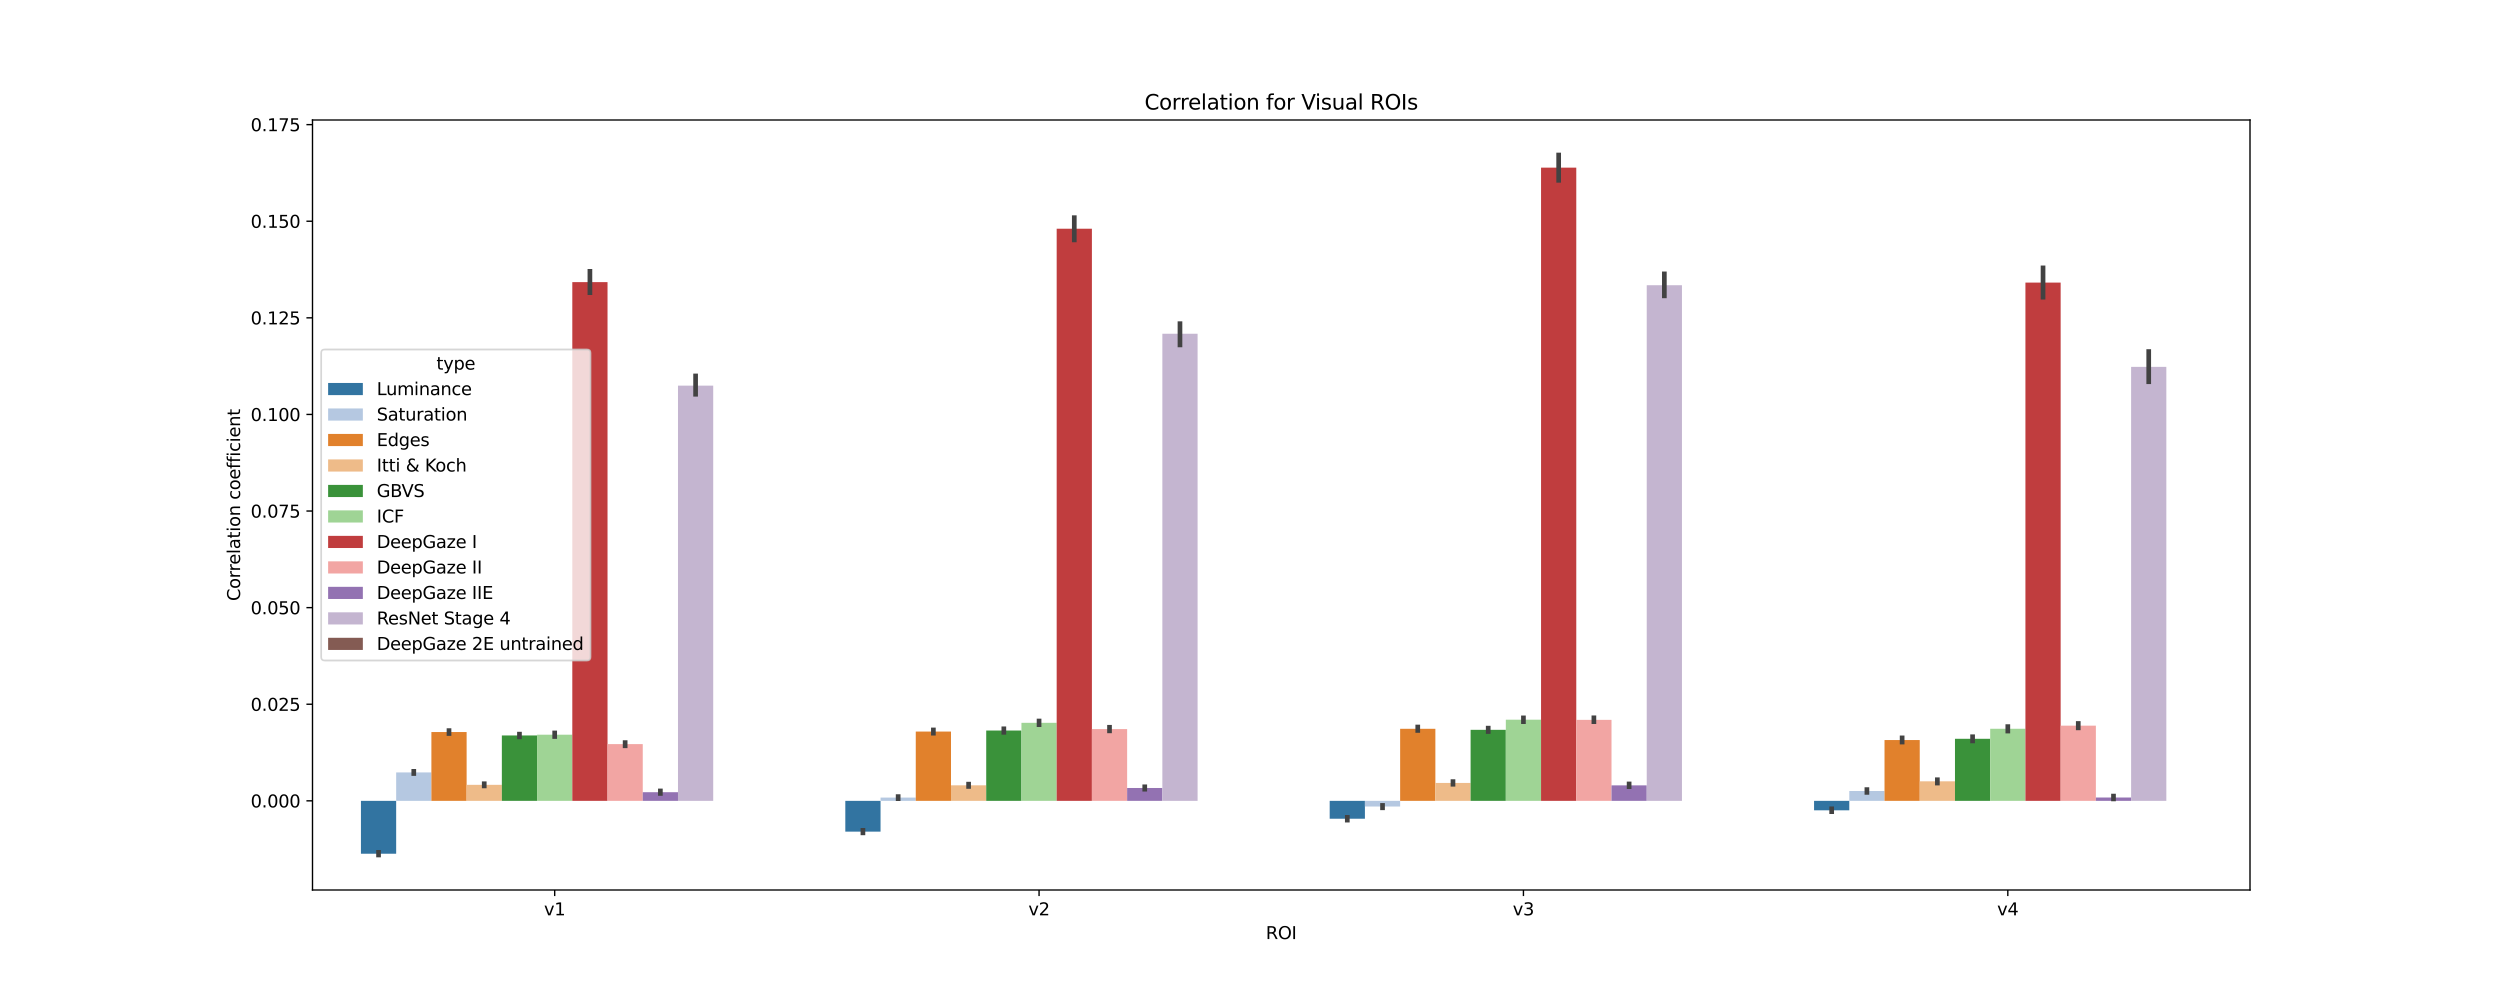<?xml version="1.0" encoding="utf-8" standalone="no"?>
<!DOCTYPE svg PUBLIC "-//W3C//DTD SVG 1.1//EN"
  "http://www.w3.org/Graphics/SVG/1.1/DTD/svg11.dtd">
<svg xmlns:xlink="http://www.w3.org/1999/xlink" width="1440pt" height="576pt" viewBox="0 0 1440 576" xmlns="http://www.w3.org/2000/svg" version="1.1">
 <defs>
  <style type="text/css">*{stroke-linejoin: round; stroke-linecap: butt}</style>
 </defs>
 <g id="figure_1">
  <g id="patch_1">
   <path d="M 0 576 
L 1440 576 
L 1440 0 
L 0 0 
z
" style="fill: #ffffff"/>
  </g>
  <g id="axes_1">
   <g id="patch_2">
    <path d="M 180 512.64 
L 1296 512.64 
L 1296 69.12 
L 180 69.12 
z
" style="fill: #ffffff"/>
   </g>
   <g id="patch_3">
    <path d="M 207.9 461.293 
L 228.191 461.293 
L 228.191 491.748 
L 207.9 491.748 
z
" clip-path="url(#pd6d8964f58)" style="fill: #3274a1"/>
   </g>
   <g id="patch_4">
    <path d="M 486.9 461.293 
L 507.191 461.293 
L 507.191 479.022 
L 486.9 479.022 
z
" clip-path="url(#pd6d8964f58)" style="fill: #3274a1"/>
   </g>
   <g id="patch_5">
    <path d="M 765.9 461.293 
L 786.191 461.293 
L 786.191 471.589 
L 765.9 471.589 
z
" clip-path="url(#pd6d8964f58)" style="fill: #3274a1"/>
   </g>
   <g id="patch_6">
    <path d="M 1044.9 461.293 
L 1065.191 461.293 
L 1065.191 466.738 
L 1044.9 466.738 
z
" clip-path="url(#pd6d8964f58)" style="fill: #3274a1"/>
   </g>
   <g id="patch_7">
    <path d="M 228.191 461.293 
L 248.482 461.293 
L 248.482 444.918 
L 228.191 444.918 
z
" clip-path="url(#pd6d8964f58)" style="fill: #b5c8e1"/>
   </g>
   <g id="patch_8">
    <path d="M 507.191 461.293 
L 527.482 461.293 
L 527.482 459.408 
L 507.191 459.408 
z
" clip-path="url(#pd6d8964f58)" style="fill: #b5c8e1"/>
   </g>
   <g id="patch_9">
    <path d="M 786.191 461.293 
L 806.482 461.293 
L 806.482 464.561 
L 786.191 464.561 
z
" clip-path="url(#pd6d8964f58)" style="fill: #b5c8e1"/>
   </g>
   <g id="patch_10">
    <path d="M 1065.191 461.293 
L 1085.482 461.293 
L 1085.482 455.613 
L 1065.191 455.613 
z
" clip-path="url(#pd6d8964f58)" style="fill: #b5c8e1"/>
   </g>
   <g id="patch_11">
    <path d="M 248.482 461.293 
L 268.773 461.293 
L 268.773 421.652 
L 248.482 421.652 
z
" clip-path="url(#pd6d8964f58)" style="fill: #e1812c"/>
   </g>
   <g id="patch_12">
    <path d="M 527.482 461.293 
L 547.773 461.293 
L 547.773 421.378 
L 527.482 421.378 
z
" clip-path="url(#pd6d8964f58)" style="fill: #e1812c"/>
   </g>
   <g id="patch_13">
    <path d="M 806.482 461.293 
L 826.773 461.293 
L 826.773 419.788 
L 806.482 419.788 
z
" clip-path="url(#pd6d8964f58)" style="fill: #e1812c"/>
   </g>
   <g id="patch_14">
    <path d="M 1085.482 461.293 
L 1105.773 461.293 
L 1105.773 426.265 
L 1085.482 426.265 
z
" clip-path="url(#pd6d8964f58)" style="fill: #e1812c"/>
   </g>
   <g id="patch_15">
    <path d="M 268.773 461.293 
L 289.064 461.293 
L 289.064 452.062 
L 268.773 452.062 
z
" clip-path="url(#pd6d8964f58)" style="fill: #eebb89"/>
   </g>
   <g id="patch_16">
    <path d="M 547.773 461.293 
L 568.064 461.293 
L 568.064 452.342 
L 547.773 452.342 
z
" clip-path="url(#pd6d8964f58)" style="fill: #eebb89"/>
   </g>
   <g id="patch_17">
    <path d="M 826.773 461.293 
L 847.064 461.293 
L 847.064 450.971 
L 826.773 450.971 
z
" clip-path="url(#pd6d8964f58)" style="fill: #eebb89"/>
   </g>
   <g id="patch_18">
    <path d="M 1105.773 461.293 
L 1126.064 461.293 
L 1126.064 450.035 
L 1105.773 450.035 
z
" clip-path="url(#pd6d8964f58)" style="fill: #eebb89"/>
   </g>
   <g id="patch_19">
    <path d="M 289.064 461.293 
L 309.355 461.293 
L 309.355 423.624 
L 289.064 423.624 
z
" clip-path="url(#pd6d8964f58)" style="fill: #3a923a"/>
   </g>
   <g id="patch_20">
    <path d="M 568.064 461.293 
L 588.355 461.293 
L 588.355 420.781 
L 568.064 420.781 
z
" clip-path="url(#pd6d8964f58)" style="fill: #3a923a"/>
   </g>
   <g id="patch_21">
    <path d="M 847.064 461.293 
L 867.355 461.293 
L 867.355 420.38 
L 847.064 420.38 
z
" clip-path="url(#pd6d8964f58)" style="fill: #3a923a"/>
   </g>
   <g id="patch_22">
    <path d="M 1126.064 461.293 
L 1146.355 461.293 
L 1146.355 425.544 
L 1126.064 425.544 
z
" clip-path="url(#pd6d8964f58)" style="fill: #3a923a"/>
   </g>
   <g id="patch_23">
    <path d="M 309.355 461.293 
L 329.645 461.293 
L 329.645 423.184 
L 309.355 423.184 
z
" clip-path="url(#pd6d8964f58)" style="fill: #9fd495"/>
   </g>
   <g id="patch_24">
    <path d="M 588.355 461.293 
L 608.645 461.293 
L 608.645 416.342 
L 588.355 416.342 
z
" clip-path="url(#pd6d8964f58)" style="fill: #9fd495"/>
   </g>
   <g id="patch_25">
    <path d="M 867.355 461.293 
L 887.645 461.293 
L 887.645 414.542 
L 867.355 414.542 
z
" clip-path="url(#pd6d8964f58)" style="fill: #9fd495"/>
   </g>
   <g id="patch_26">
    <path d="M 1146.355 461.293 
L 1166.645 461.293 
L 1166.645 419.766 
L 1146.355 419.766 
z
" clip-path="url(#pd6d8964f58)" style="fill: #9fd495"/>
   </g>
   <g id="patch_27">
    <path d="M 329.645 461.293 
L 349.936 461.293 
L 349.936 162.502 
L 329.645 162.502 
z
" clip-path="url(#pd6d8964f58)" style="fill: #c03d3e"/>
   </g>
   <g id="patch_28">
    <path d="M 608.645 461.293 
L 628.936 461.293 
L 628.936 131.745 
L 608.645 131.745 
z
" clip-path="url(#pd6d8964f58)" style="fill: #c03d3e"/>
   </g>
   <g id="patch_29">
    <path d="M 887.645 461.293 
L 907.936 461.293 
L 907.936 96.561 
L 887.645 96.561 
z
" clip-path="url(#pd6d8964f58)" style="fill: #c03d3e"/>
   </g>
   <g id="patch_30">
    <path d="M 1166.645 461.293 
L 1186.936 461.293 
L 1186.936 162.771 
L 1166.645 162.771 
z
" clip-path="url(#pd6d8964f58)" style="fill: #c03d3e"/>
   </g>
   <g id="patch_31">
    <path d="M 349.936 461.293 
L 370.227 461.293 
L 370.227 428.602 
L 349.936 428.602 
z
" clip-path="url(#pd6d8964f58)" style="fill: #f2a5a3"/>
   </g>
   <g id="patch_32">
    <path d="M 628.936 461.293 
L 649.227 461.293 
L 649.227 419.948 
L 628.936 419.948 
z
" clip-path="url(#pd6d8964f58)" style="fill: #f2a5a3"/>
   </g>
   <g id="patch_33">
    <path d="M 907.936 461.293 
L 928.227 461.293 
L 928.227 414.642 
L 907.936 414.642 
z
" clip-path="url(#pd6d8964f58)" style="fill: #f2a5a3"/>
   </g>
   <g id="patch_34">
    <path d="M 1186.936 461.293 
L 1207.227 461.293 
L 1207.227 417.978 
L 1186.936 417.978 
z
" clip-path="url(#pd6d8964f58)" style="fill: #f2a5a3"/>
   </g>
   <g id="patch_35">
    <path d="M 370.227 461.293 
L 390.518 461.293 
L 390.518 456.31 
L 370.227 456.31 
z
" clip-path="url(#pd6d8964f58)" style="fill: #9372b2"/>
   </g>
   <g id="patch_36">
    <path d="M 649.227 461.293 
L 669.518 461.293 
L 669.518 453.881 
L 649.227 453.881 
z
" clip-path="url(#pd6d8964f58)" style="fill: #9372b2"/>
   </g>
   <g id="patch_37">
    <path d="M 928.227 461.293 
L 948.518 461.293 
L 948.518 452.372 
L 928.227 452.372 
z
" clip-path="url(#pd6d8964f58)" style="fill: #9372b2"/>
   </g>
   <g id="patch_38">
    <path d="M 1207.227 461.293 
L 1227.518 461.293 
L 1227.518 459.37 
L 1207.227 459.37 
z
" clip-path="url(#pd6d8964f58)" style="fill: #9372b2"/>
   </g>
   <g id="patch_39">
    <path d="M 390.518 461.293 
L 410.809 461.293 
L 410.809 222.126 
L 390.518 222.126 
z
" clip-path="url(#pd6d8964f58)" style="fill: #c4b5d0"/>
   </g>
   <g id="patch_40">
    <path d="M 669.518 461.293 
L 689.809 461.293 
L 689.809 192.236 
L 669.518 192.236 
z
" clip-path="url(#pd6d8964f58)" style="fill: #c4b5d0"/>
   </g>
   <g id="patch_41">
    <path d="M 948.518 461.293 
L 968.809 461.293 
L 968.809 164.289 
L 948.518 164.289 
z
" clip-path="url(#pd6d8964f58)" style="fill: #c4b5d0"/>
   </g>
   <g id="patch_42">
    <path d="M 1227.518 461.293 
L 1247.809 461.293 
L 1247.809 211.318 
L 1227.518 211.318 
z
" clip-path="url(#pd6d8964f58)" style="fill: #c4b5d0"/>
   </g>
   <g id="patch_43">
    <path d="M 0 0 
z
" clip-path="url(#pd6d8964f58)" style="fill: #845b53"/>
   </g>
   <g id="patch_44">
    <path d="M 0 0 
z
" clip-path="url(#pd6d8964f58)" style="fill: #845b53"/>
   </g>
   <g id="patch_45">
    <path d="M 0 0 
z
" clip-path="url(#pd6d8964f58)" style="fill: #845b53"/>
   </g>
   <g id="patch_46">
    <path d="M 0 0 
z
" clip-path="url(#pd6d8964f58)" style="fill: #845b53"/>
   </g>
   <g id="matplotlib.axis_1">
    <g id="xtick_1">
     <g id="line2d_1">
      <defs>
       <path id="m5827b4acbc" d="M 0 0 
L 0 3.5 
" style="stroke: #000000; stroke-width: 0.8"/>
      </defs>
      <g>
       <use xlink:href="#m5827b4acbc" x="319.5" y="512.64" style="stroke: #000000; stroke-width: 0.8"/>
      </g>
     </g>
     <g id="text_1">
      <!-- v1 -->
      <g transform="translate(313.359 527.238)scale(0.1 -0.1)">
       <defs>
        <path id="DejaVuSans-76" d="M 191 3500 
L 800 3500 
L 1894 563 
L 2988 3500 
L 3597 3500 
L 2284 0 
L 1503 0 
L 191 3500 
z
" transform="scale(0.016)"/>
        <path id="DejaVuSans-31" d="M 794 531 
L 1825 531 
L 1825 4091 
L 703 3866 
L 703 4441 
L 1819 4666 
L 2450 4666 
L 2450 531 
L 3481 531 
L 3481 0 
L 794 0 
L 794 531 
z
" transform="scale(0.016)"/>
       </defs>
       <use xlink:href="#DejaVuSans-76"/>
       <use xlink:href="#DejaVuSans-31" x="59.18"/>
      </g>
     </g>
    </g>
    <g id="xtick_2">
     <g id="line2d_2">
      <g>
       <use xlink:href="#m5827b4acbc" x="598.5" y="512.64" style="stroke: #000000; stroke-width: 0.8"/>
      </g>
     </g>
     <g id="text_2">
      <!-- v2 -->
      <g transform="translate(592.359 527.238)scale(0.1 -0.1)">
       <defs>
        <path id="DejaVuSans-32" d="M 1228 531 
L 3431 531 
L 3431 0 
L 469 0 
L 469 531 
Q 828 903 1448 1529 
Q 2069 2156 2228 2338 
Q 2531 2678 2651 2914 
Q 2772 3150 2772 3378 
Q 2772 3750 2511 3984 
Q 2250 4219 1831 4219 
Q 1534 4219 1204 4116 
Q 875 4013 500 3803 
L 500 4441 
Q 881 4594 1212 4672 
Q 1544 4750 1819 4750 
Q 2544 4750 2975 4387 
Q 3406 4025 3406 3419 
Q 3406 3131 3298 2873 
Q 3191 2616 2906 2266 
Q 2828 2175 2409 1742 
Q 1991 1309 1228 531 
z
" transform="scale(0.016)"/>
       </defs>
       <use xlink:href="#DejaVuSans-76"/>
       <use xlink:href="#DejaVuSans-32" x="59.18"/>
      </g>
     </g>
    </g>
    <g id="xtick_3">
     <g id="line2d_3">
      <g>
       <use xlink:href="#m5827b4acbc" x="877.5" y="512.64" style="stroke: #000000; stroke-width: 0.8"/>
      </g>
     </g>
     <g id="text_3">
      <!-- v3 -->
      <g transform="translate(871.359 527.238)scale(0.1 -0.1)">
       <defs>
        <path id="DejaVuSans-33" d="M 2597 2516 
Q 3050 2419 3304 2112 
Q 3559 1806 3559 1356 
Q 3559 666 3084 287 
Q 2609 -91 1734 -91 
Q 1441 -91 1130 -33 
Q 819 25 488 141 
L 488 750 
Q 750 597 1062 519 
Q 1375 441 1716 441 
Q 2309 441 2620 675 
Q 2931 909 2931 1356 
Q 2931 1769 2642 2001 
Q 2353 2234 1838 2234 
L 1294 2234 
L 1294 2753 
L 1863 2753 
Q 2328 2753 2575 2939 
Q 2822 3125 2822 3475 
Q 2822 3834 2567 4026 
Q 2313 4219 1838 4219 
Q 1578 4219 1281 4162 
Q 984 4106 628 3988 
L 628 4550 
Q 988 4650 1302 4700 
Q 1616 4750 1894 4750 
Q 2613 4750 3031 4423 
Q 3450 4097 3450 3541 
Q 3450 3153 3228 2886 
Q 3006 2619 2597 2516 
z
" transform="scale(0.016)"/>
       </defs>
       <use xlink:href="#DejaVuSans-76"/>
       <use xlink:href="#DejaVuSans-33" x="59.18"/>
      </g>
     </g>
    </g>
    <g id="xtick_4">
     <g id="line2d_4">
      <g>
       <use xlink:href="#m5827b4acbc" x="1156.5" y="512.64" style="stroke: #000000; stroke-width: 0.8"/>
      </g>
     </g>
     <g id="text_4">
      <!-- v4 -->
      <g transform="translate(1150.359 527.238)scale(0.1 -0.1)">
       <defs>
        <path id="DejaVuSans-34" d="M 2419 4116 
L 825 1625 
L 2419 1625 
L 2419 4116 
z
M 2253 4666 
L 3047 4666 
L 3047 1625 
L 3713 1625 
L 3713 1100 
L 3047 1100 
L 3047 0 
L 2419 0 
L 2419 1100 
L 313 1100 
L 313 1709 
L 2253 4666 
z
" transform="scale(0.016)"/>
       </defs>
       <use xlink:href="#DejaVuSans-76"/>
       <use xlink:href="#DejaVuSans-34" x="59.18"/>
      </g>
     </g>
    </g>
    <g id="text_5">
     <!-- ROI -->
     <g transform="translate(729.115 540.917)scale(0.1 -0.1)">
      <defs>
       <path id="DejaVuSans-52" d="M 2841 2188 
Q 3044 2119 3236 1894 
Q 3428 1669 3622 1275 
L 4263 0 
L 3584 0 
L 2988 1197 
Q 2756 1666 2539 1819 
Q 2322 1972 1947 1972 
L 1259 1972 
L 1259 0 
L 628 0 
L 628 4666 
L 2053 4666 
Q 2853 4666 3247 4331 
Q 3641 3997 3641 3322 
Q 3641 2881 3436 2590 
Q 3231 2300 2841 2188 
z
M 1259 4147 
L 1259 2491 
L 2053 2491 
Q 2509 2491 2742 2702 
Q 2975 2913 2975 3322 
Q 2975 3731 2742 3939 
Q 2509 4147 2053 4147 
L 1259 4147 
z
" transform="scale(0.016)"/>
       <path id="DejaVuSans-4f" d="M 2522 4238 
Q 1834 4238 1429 3725 
Q 1025 3213 1025 2328 
Q 1025 1447 1429 934 
Q 1834 422 2522 422 
Q 3209 422 3611 934 
Q 4013 1447 4013 2328 
Q 4013 3213 3611 3725 
Q 3209 4238 2522 4238 
z
M 2522 4750 
Q 3503 4750 4090 4092 
Q 4678 3434 4678 2328 
Q 4678 1225 4090 567 
Q 3503 -91 2522 -91 
Q 1538 -91 948 565 
Q 359 1222 359 2328 
Q 359 3434 948 4092 
Q 1538 4750 2522 4750 
z
" transform="scale(0.016)"/>
       <path id="DejaVuSans-49" d="M 628 4666 
L 1259 4666 
L 1259 0 
L 628 0 
L 628 4666 
z
" transform="scale(0.016)"/>
      </defs>
      <use xlink:href="#DejaVuSans-52"/>
      <use xlink:href="#DejaVuSans-4f" x="69.482"/>
      <use xlink:href="#DejaVuSans-49" x="148.193"/>
     </g>
    </g>
   </g>
   <g id="matplotlib.axis_2">
    <g id="ytick_1">
     <g id="line2d_5">
      <defs>
       <path id="me4a3cc4be9" d="M 0 0 
L -3.5 0 
" style="stroke: #000000; stroke-width: 0.8"/>
      </defs>
      <g>
       <use xlink:href="#me4a3cc4be9" x="180" y="461.293" style="stroke: #000000; stroke-width: 0.8"/>
      </g>
     </g>
     <g id="text_6">
      <!-- 0.000 -->
      <g transform="translate(144.372 465.092)scale(0.1 -0.1)">
       <defs>
        <path id="DejaVuSans-30" d="M 2034 4250 
Q 1547 4250 1301 3770 
Q 1056 3291 1056 2328 
Q 1056 1369 1301 889 
Q 1547 409 2034 409 
Q 2525 409 2770 889 
Q 3016 1369 3016 2328 
Q 3016 3291 2770 3770 
Q 2525 4250 2034 4250 
z
M 2034 4750 
Q 2819 4750 3233 4129 
Q 3647 3509 3647 2328 
Q 3647 1150 3233 529 
Q 2819 -91 2034 -91 
Q 1250 -91 836 529 
Q 422 1150 422 2328 
Q 422 3509 836 4129 
Q 1250 4750 2034 4750 
z
" transform="scale(0.016)"/>
        <path id="DejaVuSans-2e" d="M 684 794 
L 1344 794 
L 1344 0 
L 684 0 
L 684 794 
z
" transform="scale(0.016)"/>
       </defs>
       <use xlink:href="#DejaVuSans-30"/>
       <use xlink:href="#DejaVuSans-2e" x="63.623"/>
       <use xlink:href="#DejaVuSans-30" x="95.41"/>
       <use xlink:href="#DejaVuSans-30" x="159.033"/>
       <use xlink:href="#DejaVuSans-30" x="222.656"/>
      </g>
     </g>
    </g>
    <g id="ytick_2">
     <g id="line2d_6">
      <g>
       <use xlink:href="#me4a3cc4be9" x="180" y="405.648" style="stroke: #000000; stroke-width: 0.8"/>
      </g>
     </g>
     <g id="text_7">
      <!-- 0.025 -->
      <g transform="translate(144.372 409.447)scale(0.1 -0.1)">
       <defs>
        <path id="DejaVuSans-35" d="M 691 4666 
L 3169 4666 
L 3169 4134 
L 1269 4134 
L 1269 2991 
Q 1406 3038 1543 3061 
Q 1681 3084 1819 3084 
Q 2600 3084 3056 2656 
Q 3513 2228 3513 1497 
Q 3513 744 3044 326 
Q 2575 -91 1722 -91 
Q 1428 -91 1123 -41 
Q 819 9 494 109 
L 494 744 
Q 775 591 1075 516 
Q 1375 441 1709 441 
Q 2250 441 2565 725 
Q 2881 1009 2881 1497 
Q 2881 1984 2565 2268 
Q 2250 2553 1709 2553 
Q 1456 2553 1204 2497 
Q 953 2441 691 2322 
L 691 4666 
z
" transform="scale(0.016)"/>
       </defs>
       <use xlink:href="#DejaVuSans-30"/>
       <use xlink:href="#DejaVuSans-2e" x="63.623"/>
       <use xlink:href="#DejaVuSans-30" x="95.41"/>
       <use xlink:href="#DejaVuSans-32" x="159.033"/>
       <use xlink:href="#DejaVuSans-35" x="222.656"/>
      </g>
     </g>
    </g>
    <g id="ytick_3">
     <g id="line2d_7">
      <g>
       <use xlink:href="#me4a3cc4be9" x="180" y="350.003" style="stroke: #000000; stroke-width: 0.8"/>
      </g>
     </g>
     <g id="text_8">
      <!-- 0.050 -->
      <g transform="translate(144.372 353.802)scale(0.1 -0.1)">
       <use xlink:href="#DejaVuSans-30"/>
       <use xlink:href="#DejaVuSans-2e" x="63.623"/>
       <use xlink:href="#DejaVuSans-30" x="95.41"/>
       <use xlink:href="#DejaVuSans-35" x="159.033"/>
       <use xlink:href="#DejaVuSans-30" x="222.656"/>
      </g>
     </g>
    </g>
    <g id="ytick_4">
     <g id="line2d_8">
      <g>
       <use xlink:href="#me4a3cc4be9" x="180" y="294.358" style="stroke: #000000; stroke-width: 0.8"/>
      </g>
     </g>
     <g id="text_9">
      <!-- 0.075 -->
      <g transform="translate(144.372 298.157)scale(0.1 -0.1)">
       <defs>
        <path id="DejaVuSans-37" d="M 525 4666 
L 3525 4666 
L 3525 4397 
L 1831 0 
L 1172 0 
L 2766 4134 
L 525 4134 
L 525 4666 
z
" transform="scale(0.016)"/>
       </defs>
       <use xlink:href="#DejaVuSans-30"/>
       <use xlink:href="#DejaVuSans-2e" x="63.623"/>
       <use xlink:href="#DejaVuSans-30" x="95.41"/>
       <use xlink:href="#DejaVuSans-37" x="159.033"/>
       <use xlink:href="#DejaVuSans-35" x="222.656"/>
      </g>
     </g>
    </g>
    <g id="ytick_5">
     <g id="line2d_9">
      <g>
       <use xlink:href="#me4a3cc4be9" x="180" y="238.713" style="stroke: #000000; stroke-width: 0.8"/>
      </g>
     </g>
     <g id="text_10">
      <!-- 0.100 -->
      <g transform="translate(144.372 242.512)scale(0.1 -0.1)">
       <use xlink:href="#DejaVuSans-30"/>
       <use xlink:href="#DejaVuSans-2e" x="63.623"/>
       <use xlink:href="#DejaVuSans-31" x="95.41"/>
       <use xlink:href="#DejaVuSans-30" x="159.033"/>
       <use xlink:href="#DejaVuSans-30" x="222.656"/>
      </g>
     </g>
    </g>
    <g id="ytick_6">
     <g id="line2d_10">
      <g>
       <use xlink:href="#me4a3cc4be9" x="180" y="183.068" style="stroke: #000000; stroke-width: 0.8"/>
      </g>
     </g>
     <g id="text_11">
      <!-- 0.125 -->
      <g transform="translate(144.372 186.867)scale(0.1 -0.1)">
       <use xlink:href="#DejaVuSans-30"/>
       <use xlink:href="#DejaVuSans-2e" x="63.623"/>
       <use xlink:href="#DejaVuSans-31" x="95.41"/>
       <use xlink:href="#DejaVuSans-32" x="159.033"/>
       <use xlink:href="#DejaVuSans-35" x="222.656"/>
      </g>
     </g>
    </g>
    <g id="ytick_7">
     <g id="line2d_11">
      <g>
       <use xlink:href="#me4a3cc4be9" x="180" y="127.423" style="stroke: #000000; stroke-width: 0.8"/>
      </g>
     </g>
     <g id="text_12">
      <!-- 0.150 -->
      <g transform="translate(144.372 131.222)scale(0.1 -0.1)">
       <use xlink:href="#DejaVuSans-30"/>
       <use xlink:href="#DejaVuSans-2e" x="63.623"/>
       <use xlink:href="#DejaVuSans-31" x="95.41"/>
       <use xlink:href="#DejaVuSans-35" x="159.033"/>
       <use xlink:href="#DejaVuSans-30" x="222.656"/>
      </g>
     </g>
    </g>
    <g id="ytick_8">
     <g id="line2d_12">
      <g>
       <use xlink:href="#me4a3cc4be9" x="180" y="71.778" style="stroke: #000000; stroke-width: 0.8"/>
      </g>
     </g>
     <g id="text_13">
      <!-- 0.175 -->
      <g transform="translate(144.372 75.577)scale(0.1 -0.1)">
       <use xlink:href="#DejaVuSans-30"/>
       <use xlink:href="#DejaVuSans-2e" x="63.623"/>
       <use xlink:href="#DejaVuSans-31" x="95.41"/>
       <use xlink:href="#DejaVuSans-37" x="159.033"/>
       <use xlink:href="#DejaVuSans-35" x="222.656"/>
      </g>
     </g>
    </g>
    <g id="text_14">
     <!-- Correlation coefficient -->
     <g transform="translate(138.292 346.176)rotate(-90)scale(0.1 -0.1)">
      <defs>
       <path id="DejaVuSans-43" d="M 4122 4306 
L 4122 3641 
Q 3803 3938 3442 4084 
Q 3081 4231 2675 4231 
Q 1875 4231 1450 3742 
Q 1025 3253 1025 2328 
Q 1025 1406 1450 917 
Q 1875 428 2675 428 
Q 3081 428 3442 575 
Q 3803 722 4122 1019 
L 4122 359 
Q 3791 134 3420 21 
Q 3050 -91 2638 -91 
Q 1578 -91 968 557 
Q 359 1206 359 2328 
Q 359 3453 968 4101 
Q 1578 4750 2638 4750 
Q 3056 4750 3426 4639 
Q 3797 4528 4122 4306 
z
" transform="scale(0.016)"/>
       <path id="DejaVuSans-6f" d="M 1959 3097 
Q 1497 3097 1228 2736 
Q 959 2375 959 1747 
Q 959 1119 1226 758 
Q 1494 397 1959 397 
Q 2419 397 2687 759 
Q 2956 1122 2956 1747 
Q 2956 2369 2687 2733 
Q 2419 3097 1959 3097 
z
M 1959 3584 
Q 2709 3584 3137 3096 
Q 3566 2609 3566 1747 
Q 3566 888 3137 398 
Q 2709 -91 1959 -91 
Q 1206 -91 779 398 
Q 353 888 353 1747 
Q 353 2609 779 3096 
Q 1206 3584 1959 3584 
z
" transform="scale(0.016)"/>
       <path id="DejaVuSans-72" d="M 2631 2963 
Q 2534 3019 2420 3045 
Q 2306 3072 2169 3072 
Q 1681 3072 1420 2755 
Q 1159 2438 1159 1844 
L 1159 0 
L 581 0 
L 581 3500 
L 1159 3500 
L 1159 2956 
Q 1341 3275 1631 3429 
Q 1922 3584 2338 3584 
Q 2397 3584 2469 3576 
Q 2541 3569 2628 3553 
L 2631 2963 
z
" transform="scale(0.016)"/>
       <path id="DejaVuSans-65" d="M 3597 1894 
L 3597 1613 
L 953 1613 
Q 991 1019 1311 708 
Q 1631 397 2203 397 
Q 2534 397 2845 478 
Q 3156 559 3463 722 
L 3463 178 
Q 3153 47 2828 -22 
Q 2503 -91 2169 -91 
Q 1331 -91 842 396 
Q 353 884 353 1716 
Q 353 2575 817 3079 
Q 1281 3584 2069 3584 
Q 2775 3584 3186 3129 
Q 3597 2675 3597 1894 
z
M 3022 2063 
Q 3016 2534 2758 2815 
Q 2500 3097 2075 3097 
Q 1594 3097 1305 2825 
Q 1016 2553 972 2059 
L 3022 2063 
z
" transform="scale(0.016)"/>
       <path id="DejaVuSans-6c" d="M 603 4863 
L 1178 4863 
L 1178 0 
L 603 0 
L 603 4863 
z
" transform="scale(0.016)"/>
       <path id="DejaVuSans-61" d="M 2194 1759 
Q 1497 1759 1228 1600 
Q 959 1441 959 1056 
Q 959 750 1161 570 
Q 1363 391 1709 391 
Q 2188 391 2477 730 
Q 2766 1069 2766 1631 
L 2766 1759 
L 2194 1759 
z
M 3341 1997 
L 3341 0 
L 2766 0 
L 2766 531 
Q 2569 213 2275 61 
Q 1981 -91 1556 -91 
Q 1019 -91 701 211 
Q 384 513 384 1019 
Q 384 1609 779 1909 
Q 1175 2209 1959 2209 
L 2766 2209 
L 2766 2266 
Q 2766 2663 2505 2880 
Q 2244 3097 1772 3097 
Q 1472 3097 1187 3025 
Q 903 2953 641 2809 
L 641 3341 
Q 956 3463 1253 3523 
Q 1550 3584 1831 3584 
Q 2591 3584 2966 3190 
Q 3341 2797 3341 1997 
z
" transform="scale(0.016)"/>
       <path id="DejaVuSans-74" d="M 1172 4494 
L 1172 3500 
L 2356 3500 
L 2356 3053 
L 1172 3053 
L 1172 1153 
Q 1172 725 1289 603 
Q 1406 481 1766 481 
L 2356 481 
L 2356 0 
L 1766 0 
Q 1100 0 847 248 
Q 594 497 594 1153 
L 594 3053 
L 172 3053 
L 172 3500 
L 594 3500 
L 594 4494 
L 1172 4494 
z
" transform="scale(0.016)"/>
       <path id="DejaVuSans-69" d="M 603 3500 
L 1178 3500 
L 1178 0 
L 603 0 
L 603 3500 
z
M 603 4863 
L 1178 4863 
L 1178 4134 
L 603 4134 
L 603 4863 
z
" transform="scale(0.016)"/>
       <path id="DejaVuSans-6e" d="M 3513 2113 
L 3513 0 
L 2938 0 
L 2938 2094 
Q 2938 2591 2744 2837 
Q 2550 3084 2163 3084 
Q 1697 3084 1428 2787 
Q 1159 2491 1159 1978 
L 1159 0 
L 581 0 
L 581 3500 
L 1159 3500 
L 1159 2956 
Q 1366 3272 1645 3428 
Q 1925 3584 2291 3584 
Q 2894 3584 3203 3211 
Q 3513 2838 3513 2113 
z
" transform="scale(0.016)"/>
       <path id="DejaVuSans-20" transform="scale(0.016)"/>
       <path id="DejaVuSans-63" d="M 3122 3366 
L 3122 2828 
Q 2878 2963 2633 3030 
Q 2388 3097 2138 3097 
Q 1578 3097 1268 2742 
Q 959 2388 959 1747 
Q 959 1106 1268 751 
Q 1578 397 2138 397 
Q 2388 397 2633 464 
Q 2878 531 3122 666 
L 3122 134 
Q 2881 22 2623 -34 
Q 2366 -91 2075 -91 
Q 1284 -91 818 406 
Q 353 903 353 1747 
Q 353 2603 823 3093 
Q 1294 3584 2113 3584 
Q 2378 3584 2631 3529 
Q 2884 3475 3122 3366 
z
" transform="scale(0.016)"/>
       <path id="DejaVuSans-66" d="M 2375 4863 
L 2375 4384 
L 1825 4384 
Q 1516 4384 1395 4259 
Q 1275 4134 1275 3809 
L 1275 3500 
L 2222 3500 
L 2222 3053 
L 1275 3053 
L 1275 0 
L 697 0 
L 697 3053 
L 147 3053 
L 147 3500 
L 697 3500 
L 697 3744 
Q 697 4328 969 4595 
Q 1241 4863 1831 4863 
L 2375 4863 
z
" transform="scale(0.016)"/>
      </defs>
      <use xlink:href="#DejaVuSans-43"/>
      <use xlink:href="#DejaVuSans-6f" x="69.824"/>
      <use xlink:href="#DejaVuSans-72" x="131.006"/>
      <use xlink:href="#DejaVuSans-72" x="170.369"/>
      <use xlink:href="#DejaVuSans-65" x="209.232"/>
      <use xlink:href="#DejaVuSans-6c" x="270.756"/>
      <use xlink:href="#DejaVuSans-61" x="298.539"/>
      <use xlink:href="#DejaVuSans-74" x="359.818"/>
      <use xlink:href="#DejaVuSans-69" x="399.027"/>
      <use xlink:href="#DejaVuSans-6f" x="426.811"/>
      <use xlink:href="#DejaVuSans-6e" x="487.992"/>
      <use xlink:href="#DejaVuSans-20" x="551.371"/>
      <use xlink:href="#DejaVuSans-63" x="583.158"/>
      <use xlink:href="#DejaVuSans-6f" x="638.139"/>
      <use xlink:href="#DejaVuSans-65" x="699.32"/>
      <use xlink:href="#DejaVuSans-66" x="760.844"/>
      <use xlink:href="#DejaVuSans-66" x="796.049"/>
      <use xlink:href="#DejaVuSans-69" x="831.254"/>
      <use xlink:href="#DejaVuSans-63" x="859.037"/>
      <use xlink:href="#DejaVuSans-69" x="914.018"/>
      <use xlink:href="#DejaVuSans-65" x="941.801"/>
      <use xlink:href="#DejaVuSans-6e" x="1003.324"/>
      <use xlink:href="#DejaVuSans-74" x="1066.703"/>
     </g>
    </g>
   </g>
   <g id="line2d_13">
    <path d="M 218.045 492.48 
L 218.045 490.933 
" clip-path="url(#pd6d8964f58)" style="fill: none; stroke: #424242; stroke-width: 2.7; stroke-linecap: square"/>
   </g>
   <g id="line2d_14">
    <path d="M 497.045 479.741 
L 497.045 478.283 
" clip-path="url(#pd6d8964f58)" style="fill: none; stroke: #424242; stroke-width: 2.7; stroke-linecap: square"/>
   </g>
   <g id="line2d_15">
    <path d="M 776.045 472.381 
L 776.045 470.793 
" clip-path="url(#pd6d8964f58)" style="fill: none; stroke: #424242; stroke-width: 2.7; stroke-linecap: square"/>
   </g>
   <g id="line2d_16">
    <path d="M 1055.045 467.524 
L 1055.045 465.86 
" clip-path="url(#pd6d8964f58)" style="fill: none; stroke: #424242; stroke-width: 2.7; stroke-linecap: square"/>
   </g>
   <g id="line2d_17">
    <path d="M 238.336 445.554 
L 238.336 444.283 
" clip-path="url(#pd6d8964f58)" style="fill: none; stroke: #424242; stroke-width: 2.7; stroke-linecap: square"/>
   </g>
   <g id="line2d_18">
    <path d="M 517.336 460.043 
L 517.336 458.832 
" clip-path="url(#pd6d8964f58)" style="fill: none; stroke: #424242; stroke-width: 2.7; stroke-linecap: square"/>
   </g>
   <g id="line2d_19">
    <path d="M 796.336 465.271 
L 796.336 463.907 
" clip-path="url(#pd6d8964f58)" style="fill: none; stroke: #424242; stroke-width: 2.7; stroke-linecap: square"/>
   </g>
   <g id="line2d_20">
    <path d="M 1075.336 456.433 
L 1075.336 454.825 
" clip-path="url(#pd6d8964f58)" style="fill: none; stroke: #424242; stroke-width: 2.7; stroke-linecap: square"/>
   </g>
   <g id="line2d_21">
    <path d="M 258.627 422.517 
L 258.627 420.821 
" clip-path="url(#pd6d8964f58)" style="fill: none; stroke: #424242; stroke-width: 2.7; stroke-linecap: square"/>
   </g>
   <g id="line2d_22">
    <path d="M 537.627 422.305 
L 537.627 420.456 
" clip-path="url(#pd6d8964f58)" style="fill: none; stroke: #424242; stroke-width: 2.7; stroke-linecap: square"/>
   </g>
   <g id="line2d_23">
    <path d="M 816.627 420.749 
L 816.627 418.745 
" clip-path="url(#pd6d8964f58)" style="fill: none; stroke: #424242; stroke-width: 2.7; stroke-linecap: square"/>
   </g>
   <g id="line2d_24">
    <path d="M 1095.627 427.435 
L 1095.627 424.999 
" clip-path="url(#pd6d8964f58)" style="fill: none; stroke: #424242; stroke-width: 2.7; stroke-linecap: square"/>
   </g>
   <g id="line2d_25">
    <path d="M 278.918 452.694 
L 278.918 451.421 
" clip-path="url(#pd6d8964f58)" style="fill: none; stroke: #424242; stroke-width: 2.7; stroke-linecap: square"/>
   </g>
   <g id="line2d_26">
    <path d="M 557.918 453.015 
L 557.918 451.657 
" clip-path="url(#pd6d8964f58)" style="fill: none; stroke: #424242; stroke-width: 2.7; stroke-linecap: square"/>
   </g>
   <g id="line2d_27">
    <path d="M 836.918 451.743 
L 836.918 450.19 
" clip-path="url(#pd6d8964f58)" style="fill: none; stroke: #424242; stroke-width: 2.7; stroke-linecap: square"/>
   </g>
   <g id="line2d_28">
    <path d="M 1115.918 451.028 
L 1115.918 449.116 
" clip-path="url(#pd6d8964f58)" style="fill: none; stroke: #424242; stroke-width: 2.7; stroke-linecap: square"/>
   </g>
   <g id="line2d_29">
    <path d="M 299.209 424.437 
L 299.209 422.86 
" clip-path="url(#pd6d8964f58)" style="fill: none; stroke: #424242; stroke-width: 2.7; stroke-linecap: square"/>
   </g>
   <g id="line2d_30">
    <path d="M 578.209 421.832 
L 578.209 419.778 
" clip-path="url(#pd6d8964f58)" style="fill: none; stroke: #424242; stroke-width: 2.7; stroke-linecap: square"/>
   </g>
   <g id="line2d_31">
    <path d="M 857.209 421.347 
L 857.209 419.425 
" clip-path="url(#pd6d8964f58)" style="fill: none; stroke: #424242; stroke-width: 2.7; stroke-linecap: square"/>
   </g>
   <g id="line2d_32">
    <path d="M 1136.209 426.787 
L 1136.209 424.382 
" clip-path="url(#pd6d8964f58)" style="fill: none; stroke: #424242; stroke-width: 2.7; stroke-linecap: square"/>
   </g>
   <g id="line2d_33">
    <path d="M 319.5 424.225 
L 319.5 422.166 
" clip-path="url(#pd6d8964f58)" style="fill: none; stroke: #424242; stroke-width: 2.7; stroke-linecap: square"/>
   </g>
   <g id="line2d_34">
    <path d="M 598.5 417.399 
L 598.5 415.308 
" clip-path="url(#pd6d8964f58)" style="fill: none; stroke: #424242; stroke-width: 2.7; stroke-linecap: square"/>
   </g>
   <g id="line2d_35">
    <path d="M 877.5 415.663 
L 877.5 413.489 
" clip-path="url(#pd6d8964f58)" style="fill: none; stroke: #424242; stroke-width: 2.7; stroke-linecap: square"/>
   </g>
   <g id="line2d_36">
    <path d="M 1156.5 421.072 
L 1156.5 418.509 
" clip-path="url(#pd6d8964f58)" style="fill: none; stroke: #424242; stroke-width: 2.7; stroke-linecap: square"/>
   </g>
   <g id="line2d_37">
    <path d="M 339.791 168.568 
L 339.791 156.284 
" clip-path="url(#pd6d8964f58)" style="fill: none; stroke: #424242; stroke-width: 2.7; stroke-linecap: square"/>
   </g>
   <g id="line2d_38">
    <path d="M 618.791 138.2 
L 618.791 125.394 
" clip-path="url(#pd6d8964f58)" style="fill: none; stroke: #424242; stroke-width: 2.7; stroke-linecap: square"/>
   </g>
   <g id="line2d_39">
    <path d="M 897.791 103.883 
L 897.791 89.28 
" clip-path="url(#pd6d8964f58)" style="fill: none; stroke: #424242; stroke-width: 2.7; stroke-linecap: square"/>
   </g>
   <g id="line2d_40">
    <path d="M 1176.791 171.164 
L 1176.791 154.277 
" clip-path="url(#pd6d8964f58)" style="fill: none; stroke: #424242; stroke-width: 2.7; stroke-linecap: square"/>
   </g>
   <g id="line2d_41">
    <path d="M 360.082 429.591 
L 360.082 427.749 
" clip-path="url(#pd6d8964f58)" style="fill: none; stroke: #424242; stroke-width: 2.7; stroke-linecap: square"/>
   </g>
   <g id="line2d_42">
    <path d="M 639.082 420.964 
L 639.082 418.911 
" clip-path="url(#pd6d8964f58)" style="fill: none; stroke: #424242; stroke-width: 2.7; stroke-linecap: square"/>
   </g>
   <g id="line2d_43">
    <path d="M 918.082 415.682 
L 918.082 413.449 
" clip-path="url(#pd6d8964f58)" style="fill: none; stroke: #424242; stroke-width: 2.7; stroke-linecap: square"/>
   </g>
   <g id="line2d_44">
    <path d="M 1197.082 419.257 
L 1197.082 416.732 
" clip-path="url(#pd6d8964f58)" style="fill: none; stroke: #424242; stroke-width: 2.7; stroke-linecap: square"/>
   </g>
   <g id="line2d_45">
    <path d="M 380.373 457.037 
L 380.373 455.601 
" clip-path="url(#pd6d8964f58)" style="fill: none; stroke: #424242; stroke-width: 2.7; stroke-linecap: square"/>
   </g>
   <g id="line2d_46">
    <path d="M 659.373 454.57 
L 659.373 453.193 
" clip-path="url(#pd6d8964f58)" style="fill: none; stroke: #424242; stroke-width: 2.7; stroke-linecap: square"/>
   </g>
   <g id="line2d_47">
    <path d="M 938.373 453.131 
L 938.373 451.566 
" clip-path="url(#pd6d8964f58)" style="fill: none; stroke: #424242; stroke-width: 2.7; stroke-linecap: square"/>
   </g>
   <g id="line2d_48">
    <path d="M 1217.373 460.169 
L 1217.373 458.534 
" clip-path="url(#pd6d8964f58)" style="fill: none; stroke: #424242; stroke-width: 2.7; stroke-linecap: square"/>
   </g>
   <g id="line2d_49">
    <path d="M 400.664 227.076 
L 400.664 216.526 
" clip-path="url(#pd6d8964f58)" style="fill: none; stroke: #424242; stroke-width: 2.7; stroke-linecap: square"/>
   </g>
   <g id="line2d_50">
    <path d="M 679.664 198.664 
L 679.664 186.446 
" clip-path="url(#pd6d8964f58)" style="fill: none; stroke: #424242; stroke-width: 2.7; stroke-linecap: square"/>
   </g>
   <g id="line2d_51">
    <path d="M 958.664 170.411 
L 958.664 157.761 
" clip-path="url(#pd6d8964f58)" style="fill: none; stroke: #424242; stroke-width: 2.7; stroke-linecap: square"/>
   </g>
   <g id="line2d_52">
    <path d="M 1237.664 219.865 
L 1237.664 202.482 
" clip-path="url(#pd6d8964f58)" style="fill: none; stroke: #424242; stroke-width: 2.7; stroke-linecap: square"/>
   </g>
   <g id="line2d_53">
    <path clip-path="url(#pd6d8964f58)" style="fill: none; stroke: #424242; stroke-width: 2.7; stroke-linecap: square"/>
   </g>
   <g id="line2d_54">
    <path clip-path="url(#pd6d8964f58)" style="fill: none; stroke: #424242; stroke-width: 2.7; stroke-linecap: square"/>
   </g>
   <g id="line2d_55">
    <path clip-path="url(#pd6d8964f58)" style="fill: none; stroke: #424242; stroke-width: 2.7; stroke-linecap: square"/>
   </g>
   <g id="line2d_56">
    <path clip-path="url(#pd6d8964f58)" style="fill: none; stroke: #424242; stroke-width: 2.7; stroke-linecap: square"/>
   </g>
   <g id="patch_47">
    <path d="M 180 512.64 
L 180 69.12 
" style="fill: none; stroke: #000000; stroke-width: 0.8; stroke-linejoin: miter; stroke-linecap: square"/>
   </g>
   <g id="patch_48">
    <path d="M 1296 512.64 
L 1296 69.12 
" style="fill: none; stroke: #000000; stroke-width: 0.8; stroke-linejoin: miter; stroke-linecap: square"/>
   </g>
   <g id="patch_49">
    <path d="M 180 512.64 
L 1296 512.64 
" style="fill: none; stroke: #000000; stroke-width: 0.8; stroke-linejoin: miter; stroke-linecap: square"/>
   </g>
   <g id="patch_50">
    <path d="M 180 69.12 
L 1296 69.12 
" style="fill: none; stroke: #000000; stroke-width: 0.8; stroke-linejoin: miter; stroke-linecap: square"/>
   </g>
   <g id="text_15">
    <!-- Correlation for Visual ROIs -->
    <g transform="translate(659.251 63.12)scale(0.12 -0.12)">
     <defs>
      <path id="DejaVuSans-56" d="M 1831 0 
L 50 4666 
L 709 4666 
L 2188 738 
L 3669 4666 
L 4325 4666 
L 2547 0 
L 1831 0 
z
" transform="scale(0.016)"/>
      <path id="DejaVuSans-73" d="M 2834 3397 
L 2834 2853 
Q 2591 2978 2328 3040 
Q 2066 3103 1784 3103 
Q 1356 3103 1142 2972 
Q 928 2841 928 2578 
Q 928 2378 1081 2264 
Q 1234 2150 1697 2047 
L 1894 2003 
Q 2506 1872 2764 1633 
Q 3022 1394 3022 966 
Q 3022 478 2636 193 
Q 2250 -91 1575 -91 
Q 1294 -91 989 -36 
Q 684 19 347 128 
L 347 722 
Q 666 556 975 473 
Q 1284 391 1588 391 
Q 1994 391 2212 530 
Q 2431 669 2431 922 
Q 2431 1156 2273 1281 
Q 2116 1406 1581 1522 
L 1381 1569 
Q 847 1681 609 1914 
Q 372 2147 372 2553 
Q 372 3047 722 3315 
Q 1072 3584 1716 3584 
Q 2034 3584 2315 3537 
Q 2597 3491 2834 3397 
z
" transform="scale(0.016)"/>
      <path id="DejaVuSans-75" d="M 544 1381 
L 544 3500 
L 1119 3500 
L 1119 1403 
Q 1119 906 1312 657 
Q 1506 409 1894 409 
Q 2359 409 2629 706 
Q 2900 1003 2900 1516 
L 2900 3500 
L 3475 3500 
L 3475 0 
L 2900 0 
L 2900 538 
Q 2691 219 2414 64 
Q 2138 -91 1772 -91 
Q 1169 -91 856 284 
Q 544 659 544 1381 
z
M 1991 3584 
L 1991 3584 
z
" transform="scale(0.016)"/>
     </defs>
     <use xlink:href="#DejaVuSans-43"/>
     <use xlink:href="#DejaVuSans-6f" x="69.824"/>
     <use xlink:href="#DejaVuSans-72" x="131.006"/>
     <use xlink:href="#DejaVuSans-72" x="170.369"/>
     <use xlink:href="#DejaVuSans-65" x="209.232"/>
     <use xlink:href="#DejaVuSans-6c" x="270.756"/>
     <use xlink:href="#DejaVuSans-61" x="298.539"/>
     <use xlink:href="#DejaVuSans-74" x="359.818"/>
     <use xlink:href="#DejaVuSans-69" x="399.027"/>
     <use xlink:href="#DejaVuSans-6f" x="426.811"/>
     <use xlink:href="#DejaVuSans-6e" x="487.992"/>
     <use xlink:href="#DejaVuSans-20" x="551.371"/>
     <use xlink:href="#DejaVuSans-66" x="583.158"/>
     <use xlink:href="#DejaVuSans-6f" x="618.363"/>
     <use xlink:href="#DejaVuSans-72" x="679.545"/>
     <use xlink:href="#DejaVuSans-20" x="720.658"/>
     <use xlink:href="#DejaVuSans-56" x="752.445"/>
     <use xlink:href="#DejaVuSans-69" x="818.604"/>
     <use xlink:href="#DejaVuSans-73" x="846.387"/>
     <use xlink:href="#DejaVuSans-75" x="898.486"/>
     <use xlink:href="#DejaVuSans-61" x="961.865"/>
     <use xlink:href="#DejaVuSans-6c" x="1023.145"/>
     <use xlink:href="#DejaVuSans-20" x="1050.928"/>
     <use xlink:href="#DejaVuSans-52" x="1082.715"/>
     <use xlink:href="#DejaVuSans-4f" x="1152.197"/>
     <use xlink:href="#DejaVuSans-49" x="1230.908"/>
     <use xlink:href="#DejaVuSans-73" x="1260.4"/>
    </g>
   </g>
   <g id="legend_1">
    <g id="patch_51">
     <path d="M 187 380.449 
L 338.122 380.449 
Q 340.122 380.449 340.122 378.449 
L 340.122 203.311 
Q 340.122 201.311 338.122 201.311 
L 187 201.311 
Q 185 201.311 185 203.311 
L 185 378.449 
Q 185 380.449 187 380.449 
z
" style="fill: #ffffff; opacity: 0.8; stroke: #cccccc; stroke-linejoin: miter"/>
    </g>
    <g id="text_16">
     <!-- type -->
     <g transform="translate(251.391 212.91)scale(0.1 -0.1)">
      <defs>
       <path id="DejaVuSans-79" d="M 2059 -325 
Q 1816 -950 1584 -1140 
Q 1353 -1331 966 -1331 
L 506 -1331 
L 506 -850 
L 844 -850 
Q 1081 -850 1212 -737 
Q 1344 -625 1503 -206 
L 1606 56 
L 191 3500 
L 800 3500 
L 1894 763 
L 2988 3500 
L 3597 3500 
L 2059 -325 
z
" transform="scale(0.016)"/>
       <path id="DejaVuSans-70" d="M 1159 525 
L 1159 -1331 
L 581 -1331 
L 581 3500 
L 1159 3500 
L 1159 2969 
Q 1341 3281 1617 3432 
Q 1894 3584 2278 3584 
Q 2916 3584 3314 3078 
Q 3713 2572 3713 1747 
Q 3713 922 3314 415 
Q 2916 -91 2278 -91 
Q 1894 -91 1617 61 
Q 1341 213 1159 525 
z
M 3116 1747 
Q 3116 2381 2855 2742 
Q 2594 3103 2138 3103 
Q 1681 3103 1420 2742 
Q 1159 2381 1159 1747 
Q 1159 1113 1420 752 
Q 1681 391 2138 391 
Q 2594 391 2855 752 
Q 3116 1113 3116 1747 
z
" transform="scale(0.016)"/>
      </defs>
      <use xlink:href="#DejaVuSans-74"/>
      <use xlink:href="#DejaVuSans-79" x="39.209"/>
      <use xlink:href="#DejaVuSans-70" x="98.389"/>
      <use xlink:href="#DejaVuSans-65" x="161.865"/>
     </g>
    </g>
    <g id="patch_52">
     <path d="M 189 227.588 
L 209 227.588 
L 209 220.588 
L 189 220.588 
z
" style="fill: #3274a1"/>
    </g>
    <g id="text_17">
     <!-- Luminance -->
     <g transform="translate(217 227.588)scale(0.1 -0.1)">
      <defs>
       <path id="DejaVuSans-4c" d="M 628 4666 
L 1259 4666 
L 1259 531 
L 3531 531 
L 3531 0 
L 628 0 
L 628 4666 
z
" transform="scale(0.016)"/>
       <path id="DejaVuSans-6d" d="M 3328 2828 
Q 3544 3216 3844 3400 
Q 4144 3584 4550 3584 
Q 5097 3584 5394 3201 
Q 5691 2819 5691 2113 
L 5691 0 
L 5113 0 
L 5113 2094 
Q 5113 2597 4934 2840 
Q 4756 3084 4391 3084 
Q 3944 3084 3684 2787 
Q 3425 2491 3425 1978 
L 3425 0 
L 2847 0 
L 2847 2094 
Q 2847 2600 2669 2842 
Q 2491 3084 2119 3084 
Q 1678 3084 1418 2786 
Q 1159 2488 1159 1978 
L 1159 0 
L 581 0 
L 581 3500 
L 1159 3500 
L 1159 2956 
Q 1356 3278 1631 3431 
Q 1906 3584 2284 3584 
Q 2666 3584 2933 3390 
Q 3200 3197 3328 2828 
z
" transform="scale(0.016)"/>
      </defs>
      <use xlink:href="#DejaVuSans-4c"/>
      <use xlink:href="#DejaVuSans-75" x="53.963"/>
      <use xlink:href="#DejaVuSans-6d" x="117.342"/>
      <use xlink:href="#DejaVuSans-69" x="214.754"/>
      <use xlink:href="#DejaVuSans-6e" x="242.537"/>
      <use xlink:href="#DejaVuSans-61" x="305.916"/>
      <use xlink:href="#DejaVuSans-6e" x="367.195"/>
      <use xlink:href="#DejaVuSans-63" x="430.574"/>
      <use xlink:href="#DejaVuSans-65" x="485.555"/>
     </g>
    </g>
    <g id="patch_53">
     <path d="M 189 242.266 
L 209 242.266 
L 209 235.266 
L 189 235.266 
z
" style="fill: #b5c8e1"/>
    </g>
    <g id="text_18">
     <!-- Saturation -->
     <g transform="translate(217 242.266)scale(0.1 -0.1)">
      <defs>
       <path id="DejaVuSans-53" d="M 3425 4513 
L 3425 3897 
Q 3066 4069 2747 4153 
Q 2428 4238 2131 4238 
Q 1616 4238 1336 4038 
Q 1056 3838 1056 3469 
Q 1056 3159 1242 3001 
Q 1428 2844 1947 2747 
L 2328 2669 
Q 3034 2534 3370 2195 
Q 3706 1856 3706 1288 
Q 3706 609 3251 259 
Q 2797 -91 1919 -91 
Q 1588 -91 1214 -16 
Q 841 59 441 206 
L 441 856 
Q 825 641 1194 531 
Q 1563 422 1919 422 
Q 2459 422 2753 634 
Q 3047 847 3047 1241 
Q 3047 1584 2836 1778 
Q 2625 1972 2144 2069 
L 1759 2144 
Q 1053 2284 737 2584 
Q 422 2884 422 3419 
Q 422 4038 858 4394 
Q 1294 4750 2059 4750 
Q 2388 4750 2728 4690 
Q 3069 4631 3425 4513 
z
" transform="scale(0.016)"/>
      </defs>
      <use xlink:href="#DejaVuSans-53"/>
      <use xlink:href="#DejaVuSans-61" x="63.477"/>
      <use xlink:href="#DejaVuSans-74" x="124.756"/>
      <use xlink:href="#DejaVuSans-75" x="163.965"/>
      <use xlink:href="#DejaVuSans-72" x="227.344"/>
      <use xlink:href="#DejaVuSans-61" x="268.457"/>
      <use xlink:href="#DejaVuSans-74" x="329.736"/>
      <use xlink:href="#DejaVuSans-69" x="368.945"/>
      <use xlink:href="#DejaVuSans-6f" x="396.729"/>
      <use xlink:href="#DejaVuSans-6e" x="457.91"/>
     </g>
    </g>
    <g id="patch_54">
     <path d="M 189 256.944 
L 209 256.944 
L 209 249.944 
L 189 249.944 
z
" style="fill: #e1812c"/>
    </g>
    <g id="text_19">
     <!-- Edges -->
     <g transform="translate(217 256.944)scale(0.1 -0.1)">
      <defs>
       <path id="DejaVuSans-45" d="M 628 4666 
L 3578 4666 
L 3578 4134 
L 1259 4134 
L 1259 2753 
L 3481 2753 
L 3481 2222 
L 1259 2222 
L 1259 531 
L 3634 531 
L 3634 0 
L 628 0 
L 628 4666 
z
" transform="scale(0.016)"/>
       <path id="DejaVuSans-64" d="M 2906 2969 
L 2906 4863 
L 3481 4863 
L 3481 0 
L 2906 0 
L 2906 525 
Q 2725 213 2448 61 
Q 2172 -91 1784 -91 
Q 1150 -91 751 415 
Q 353 922 353 1747 
Q 353 2572 751 3078 
Q 1150 3584 1784 3584 
Q 2172 3584 2448 3432 
Q 2725 3281 2906 2969 
z
M 947 1747 
Q 947 1113 1208 752 
Q 1469 391 1925 391 
Q 2381 391 2643 752 
Q 2906 1113 2906 1747 
Q 2906 2381 2643 2742 
Q 2381 3103 1925 3103 
Q 1469 3103 1208 2742 
Q 947 2381 947 1747 
z
" transform="scale(0.016)"/>
       <path id="DejaVuSans-67" d="M 2906 1791 
Q 2906 2416 2648 2759 
Q 2391 3103 1925 3103 
Q 1463 3103 1205 2759 
Q 947 2416 947 1791 
Q 947 1169 1205 825 
Q 1463 481 1925 481 
Q 2391 481 2648 825 
Q 2906 1169 2906 1791 
z
M 3481 434 
Q 3481 -459 3084 -895 
Q 2688 -1331 1869 -1331 
Q 1566 -1331 1297 -1286 
Q 1028 -1241 775 -1147 
L 775 -588 
Q 1028 -725 1275 -790 
Q 1522 -856 1778 -856 
Q 2344 -856 2625 -561 
Q 2906 -266 2906 331 
L 2906 616 
Q 2728 306 2450 153 
Q 2172 0 1784 0 
Q 1141 0 747 490 
Q 353 981 353 1791 
Q 353 2603 747 3093 
Q 1141 3584 1784 3584 
Q 2172 3584 2450 3431 
Q 2728 3278 2906 2969 
L 2906 3500 
L 3481 3500 
L 3481 434 
z
" transform="scale(0.016)"/>
      </defs>
      <use xlink:href="#DejaVuSans-45"/>
      <use xlink:href="#DejaVuSans-64" x="63.184"/>
      <use xlink:href="#DejaVuSans-67" x="126.66"/>
      <use xlink:href="#DejaVuSans-65" x="190.137"/>
      <use xlink:href="#DejaVuSans-73" x="251.66"/>
     </g>
    </g>
    <g id="patch_55">
     <path d="M 189 271.622 
L 209 271.622 
L 209 264.622 
L 189 264.622 
z
" style="fill: #eebb89"/>
    </g>
    <g id="text_20">
     <!-- Itti &amp; Koch -->
     <g transform="translate(217 271.622)scale(0.1 -0.1)">
      <defs>
       <path id="DejaVuSans-26" d="M 1556 2509 
Q 1272 2256 1139 2004 
Q 1006 1753 1006 1478 
Q 1006 1022 1337 719 
Q 1669 416 2169 416 
Q 2466 416 2725 514 
Q 2984 613 3213 813 
L 1556 2509 
z
M 1997 2859 
L 3584 1234 
Q 3769 1513 3872 1830 
Q 3975 2147 3994 2503 
L 4575 2503 
Q 4538 2091 4375 1687 
Q 4213 1284 3922 891 
L 4794 0 
L 4006 0 
L 3559 459 
Q 3234 181 2878 45 
Q 2522 -91 2113 -91 
Q 1359 -91 881 339 
Q 403 769 403 1441 
Q 403 1841 612 2192 
Q 822 2544 1241 2853 
Q 1091 3050 1012 3245 
Q 934 3441 934 3628 
Q 934 4134 1281 4442 
Q 1628 4750 2203 4750 
Q 2463 4750 2720 4694 
Q 2978 4638 3244 4525 
L 3244 3956 
Q 2972 4103 2725 4179 
Q 2478 4256 2266 4256 
Q 1938 4256 1733 4082 
Q 1528 3909 1528 3634 
Q 1528 3475 1620 3314 
Q 1713 3153 1997 2859 
z
" transform="scale(0.016)"/>
       <path id="DejaVuSans-4b" d="M 628 4666 
L 1259 4666 
L 1259 2694 
L 3353 4666 
L 4166 4666 
L 1850 2491 
L 4331 0 
L 3500 0 
L 1259 2247 
L 1259 0 
L 628 0 
L 628 4666 
z
" transform="scale(0.016)"/>
       <path id="DejaVuSans-68" d="M 3513 2113 
L 3513 0 
L 2938 0 
L 2938 2094 
Q 2938 2591 2744 2837 
Q 2550 3084 2163 3084 
Q 1697 3084 1428 2787 
Q 1159 2491 1159 1978 
L 1159 0 
L 581 0 
L 581 4863 
L 1159 4863 
L 1159 2956 
Q 1366 3272 1645 3428 
Q 1925 3584 2291 3584 
Q 2894 3584 3203 3211 
Q 3513 2838 3513 2113 
z
" transform="scale(0.016)"/>
      </defs>
      <use xlink:href="#DejaVuSans-49"/>
      <use xlink:href="#DejaVuSans-74" x="29.492"/>
      <use xlink:href="#DejaVuSans-74" x="68.701"/>
      <use xlink:href="#DejaVuSans-69" x="107.91"/>
      <use xlink:href="#DejaVuSans-20" x="135.693"/>
      <use xlink:href="#DejaVuSans-26" x="167.48"/>
      <use xlink:href="#DejaVuSans-20" x="245.459"/>
      <use xlink:href="#DejaVuSans-4b" x="277.246"/>
      <use xlink:href="#DejaVuSans-6f" x="337.822"/>
      <use xlink:href="#DejaVuSans-63" x="399.004"/>
      <use xlink:href="#DejaVuSans-68" x="453.984"/>
     </g>
    </g>
    <g id="patch_56">
     <path d="M 189 286.3 
L 209 286.3 
L 209 279.3 
L 189 279.3 
z
" style="fill: #3a923a"/>
    </g>
    <g id="text_21">
     <!-- GBVS -->
     <g transform="translate(217 286.3)scale(0.1 -0.1)">
      <defs>
       <path id="DejaVuSans-47" d="M 3809 666 
L 3809 1919 
L 2778 1919 
L 2778 2438 
L 4434 2438 
L 4434 434 
Q 4069 175 3628 42 
Q 3188 -91 2688 -91 
Q 1594 -91 976 548 
Q 359 1188 359 2328 
Q 359 3472 976 4111 
Q 1594 4750 2688 4750 
Q 3144 4750 3555 4637 
Q 3966 4525 4313 4306 
L 4313 3634 
Q 3963 3931 3569 4081 
Q 3175 4231 2741 4231 
Q 1884 4231 1454 3753 
Q 1025 3275 1025 2328 
Q 1025 1384 1454 906 
Q 1884 428 2741 428 
Q 3075 428 3337 486 
Q 3600 544 3809 666 
z
" transform="scale(0.016)"/>
       <path id="DejaVuSans-42" d="M 1259 2228 
L 1259 519 
L 2272 519 
Q 2781 519 3026 730 
Q 3272 941 3272 1375 
Q 3272 1813 3026 2020 
Q 2781 2228 2272 2228 
L 1259 2228 
z
M 1259 4147 
L 1259 2741 
L 2194 2741 
Q 2656 2741 2882 2914 
Q 3109 3088 3109 3444 
Q 3109 3797 2882 3972 
Q 2656 4147 2194 4147 
L 1259 4147 
z
M 628 4666 
L 2241 4666 
Q 2963 4666 3353 4366 
Q 3744 4066 3744 3513 
Q 3744 3084 3544 2831 
Q 3344 2578 2956 2516 
Q 3422 2416 3680 2098 
Q 3938 1781 3938 1306 
Q 3938 681 3513 340 
Q 3088 0 2303 0 
L 628 0 
L 628 4666 
z
" transform="scale(0.016)"/>
      </defs>
      <use xlink:href="#DejaVuSans-47"/>
      <use xlink:href="#DejaVuSans-42" x="77.49"/>
      <use xlink:href="#DejaVuSans-56" x="142.969"/>
      <use xlink:href="#DejaVuSans-53" x="211.377"/>
     </g>
    </g>
    <g id="patch_57">
     <path d="M 189 300.978 
L 209 300.978 
L 209 293.978 
L 189 293.978 
z
" style="fill: #9fd495"/>
    </g>
    <g id="text_22">
     <!-- ICF -->
     <g transform="translate(217 300.978)scale(0.1 -0.1)">
      <defs>
       <path id="DejaVuSans-46" d="M 628 4666 
L 3309 4666 
L 3309 4134 
L 1259 4134 
L 1259 2759 
L 3109 2759 
L 3109 2228 
L 1259 2228 
L 1259 0 
L 628 0 
L 628 4666 
z
" transform="scale(0.016)"/>
      </defs>
      <use xlink:href="#DejaVuSans-49"/>
      <use xlink:href="#DejaVuSans-43" x="29.492"/>
      <use xlink:href="#DejaVuSans-46" x="99.316"/>
     </g>
    </g>
    <g id="patch_58">
     <path d="M 189 315.657 
L 209 315.657 
L 209 308.657 
L 189 308.657 
z
" style="fill: #c03d3e"/>
    </g>
    <g id="text_23">
     <!-- DeepGaze I -->
     <g transform="translate(217 315.657)scale(0.1 -0.1)">
      <defs>
       <path id="DejaVuSans-44" d="M 1259 4147 
L 1259 519 
L 2022 519 
Q 2988 519 3436 956 
Q 3884 1394 3884 2338 
Q 3884 3275 3436 3711 
Q 2988 4147 2022 4147 
L 1259 4147 
z
M 628 4666 
L 1925 4666 
Q 3281 4666 3915 4102 
Q 4550 3538 4550 2338 
Q 4550 1131 3912 565 
Q 3275 0 1925 0 
L 628 0 
L 628 4666 
z
" transform="scale(0.016)"/>
       <path id="DejaVuSans-7a" d="M 353 3500 
L 3084 3500 
L 3084 2975 
L 922 459 
L 3084 459 
L 3084 0 
L 275 0 
L 275 525 
L 2438 3041 
L 353 3041 
L 353 3500 
z
" transform="scale(0.016)"/>
      </defs>
      <use xlink:href="#DejaVuSans-44"/>
      <use xlink:href="#DejaVuSans-65" x="77.002"/>
      <use xlink:href="#DejaVuSans-65" x="138.525"/>
      <use xlink:href="#DejaVuSans-70" x="200.049"/>
      <use xlink:href="#DejaVuSans-47" x="263.525"/>
      <use xlink:href="#DejaVuSans-61" x="341.016"/>
      <use xlink:href="#DejaVuSans-7a" x="402.295"/>
      <use xlink:href="#DejaVuSans-65" x="454.785"/>
      <use xlink:href="#DejaVuSans-20" x="516.309"/>
      <use xlink:href="#DejaVuSans-49" x="548.096"/>
     </g>
    </g>
    <g id="patch_59">
     <path d="M 189 330.335 
L 209 330.335 
L 209 323.335 
L 189 323.335 
z
" style="fill: #f2a5a3"/>
    </g>
    <g id="text_24">
     <!-- DeepGaze II -->
     <g transform="translate(217 330.335)scale(0.1 -0.1)">
      <use xlink:href="#DejaVuSans-44"/>
      <use xlink:href="#DejaVuSans-65" x="77.002"/>
      <use xlink:href="#DejaVuSans-65" x="138.525"/>
      <use xlink:href="#DejaVuSans-70" x="200.049"/>
      <use xlink:href="#DejaVuSans-47" x="263.525"/>
      <use xlink:href="#DejaVuSans-61" x="341.016"/>
      <use xlink:href="#DejaVuSans-7a" x="402.295"/>
      <use xlink:href="#DejaVuSans-65" x="454.785"/>
      <use xlink:href="#DejaVuSans-20" x="516.309"/>
      <use xlink:href="#DejaVuSans-49" x="548.096"/>
      <use xlink:href="#DejaVuSans-49" x="577.588"/>
     </g>
    </g>
    <g id="patch_60">
     <path d="M 189 345.013 
L 209 345.013 
L 209 338.013 
L 189 338.013 
z
" style="fill: #9372b2"/>
    </g>
    <g id="text_25">
     <!-- DeepGaze IIE -->
     <g transform="translate(217 345.013)scale(0.1 -0.1)">
      <use xlink:href="#DejaVuSans-44"/>
      <use xlink:href="#DejaVuSans-65" x="77.002"/>
      <use xlink:href="#DejaVuSans-65" x="138.525"/>
      <use xlink:href="#DejaVuSans-70" x="200.049"/>
      <use xlink:href="#DejaVuSans-47" x="263.525"/>
      <use xlink:href="#DejaVuSans-61" x="341.016"/>
      <use xlink:href="#DejaVuSans-7a" x="402.295"/>
      <use xlink:href="#DejaVuSans-65" x="454.785"/>
      <use xlink:href="#DejaVuSans-20" x="516.309"/>
      <use xlink:href="#DejaVuSans-49" x="548.096"/>
      <use xlink:href="#DejaVuSans-49" x="577.588"/>
      <use xlink:href="#DejaVuSans-45" x="607.08"/>
     </g>
    </g>
    <g id="patch_61">
     <path d="M 189 359.691 
L 209 359.691 
L 209 352.691 
L 189 352.691 
z
" style="fill: #c4b5d0"/>
    </g>
    <g id="text_26">
     <!-- ResNet Stage 4 -->
     <g transform="translate(217 359.691)scale(0.1 -0.1)">
      <defs>
       <path id="DejaVuSans-4e" d="M 628 4666 
L 1478 4666 
L 3547 763 
L 3547 4666 
L 4159 4666 
L 4159 0 
L 3309 0 
L 1241 3903 
L 1241 0 
L 628 0 
L 628 4666 
z
" transform="scale(0.016)"/>
      </defs>
      <use xlink:href="#DejaVuSans-52"/>
      <use xlink:href="#DejaVuSans-65" x="64.982"/>
      <use xlink:href="#DejaVuSans-73" x="126.506"/>
      <use xlink:href="#DejaVuSans-4e" x="178.605"/>
      <use xlink:href="#DejaVuSans-65" x="253.41"/>
      <use xlink:href="#DejaVuSans-74" x="314.934"/>
      <use xlink:href="#DejaVuSans-20" x="354.143"/>
      <use xlink:href="#DejaVuSans-53" x="385.93"/>
      <use xlink:href="#DejaVuSans-74" x="449.406"/>
      <use xlink:href="#DejaVuSans-61" x="488.615"/>
      <use xlink:href="#DejaVuSans-67" x="549.895"/>
      <use xlink:href="#DejaVuSans-65" x="613.371"/>
      <use xlink:href="#DejaVuSans-20" x="674.895"/>
      <use xlink:href="#DejaVuSans-34" x="706.682"/>
     </g>
    </g>
    <g id="patch_62">
     <path d="M 189 374.369 
L 209 374.369 
L 209 367.369 
L 189 367.369 
z
" style="fill: #845b53"/>
    </g>
    <g id="text_27">
     <!-- DeepGaze 2E untrained -->
     <g transform="translate(217 374.369)scale(0.1 -0.1)">
      <use xlink:href="#DejaVuSans-44"/>
      <use xlink:href="#DejaVuSans-65" x="77.002"/>
      <use xlink:href="#DejaVuSans-65" x="138.525"/>
      <use xlink:href="#DejaVuSans-70" x="200.049"/>
      <use xlink:href="#DejaVuSans-47" x="263.525"/>
      <use xlink:href="#DejaVuSans-61" x="341.016"/>
      <use xlink:href="#DejaVuSans-7a" x="402.295"/>
      <use xlink:href="#DejaVuSans-65" x="454.785"/>
      <use xlink:href="#DejaVuSans-20" x="516.309"/>
      <use xlink:href="#DejaVuSans-32" x="548.096"/>
      <use xlink:href="#DejaVuSans-45" x="611.719"/>
      <use xlink:href="#DejaVuSans-20" x="674.902"/>
      <use xlink:href="#DejaVuSans-75" x="706.689"/>
      <use xlink:href="#DejaVuSans-6e" x="770.068"/>
      <use xlink:href="#DejaVuSans-74" x="833.447"/>
      <use xlink:href="#DejaVuSans-72" x="872.656"/>
      <use xlink:href="#DejaVuSans-61" x="913.77"/>
      <use xlink:href="#DejaVuSans-69" x="975.049"/>
      <use xlink:href="#DejaVuSans-6e" x="1002.832"/>
      <use xlink:href="#DejaVuSans-65" x="1066.211"/>
      <use xlink:href="#DejaVuSans-64" x="1127.734"/>
     </g>
    </g>
   </g>
  </g>
 </g>
 <defs>
  <clipPath id="pd6d8964f58">
   <rect x="180" y="69.12" width="1116" height="443.52"/>
  </clipPath>
 </defs>
</svg>
